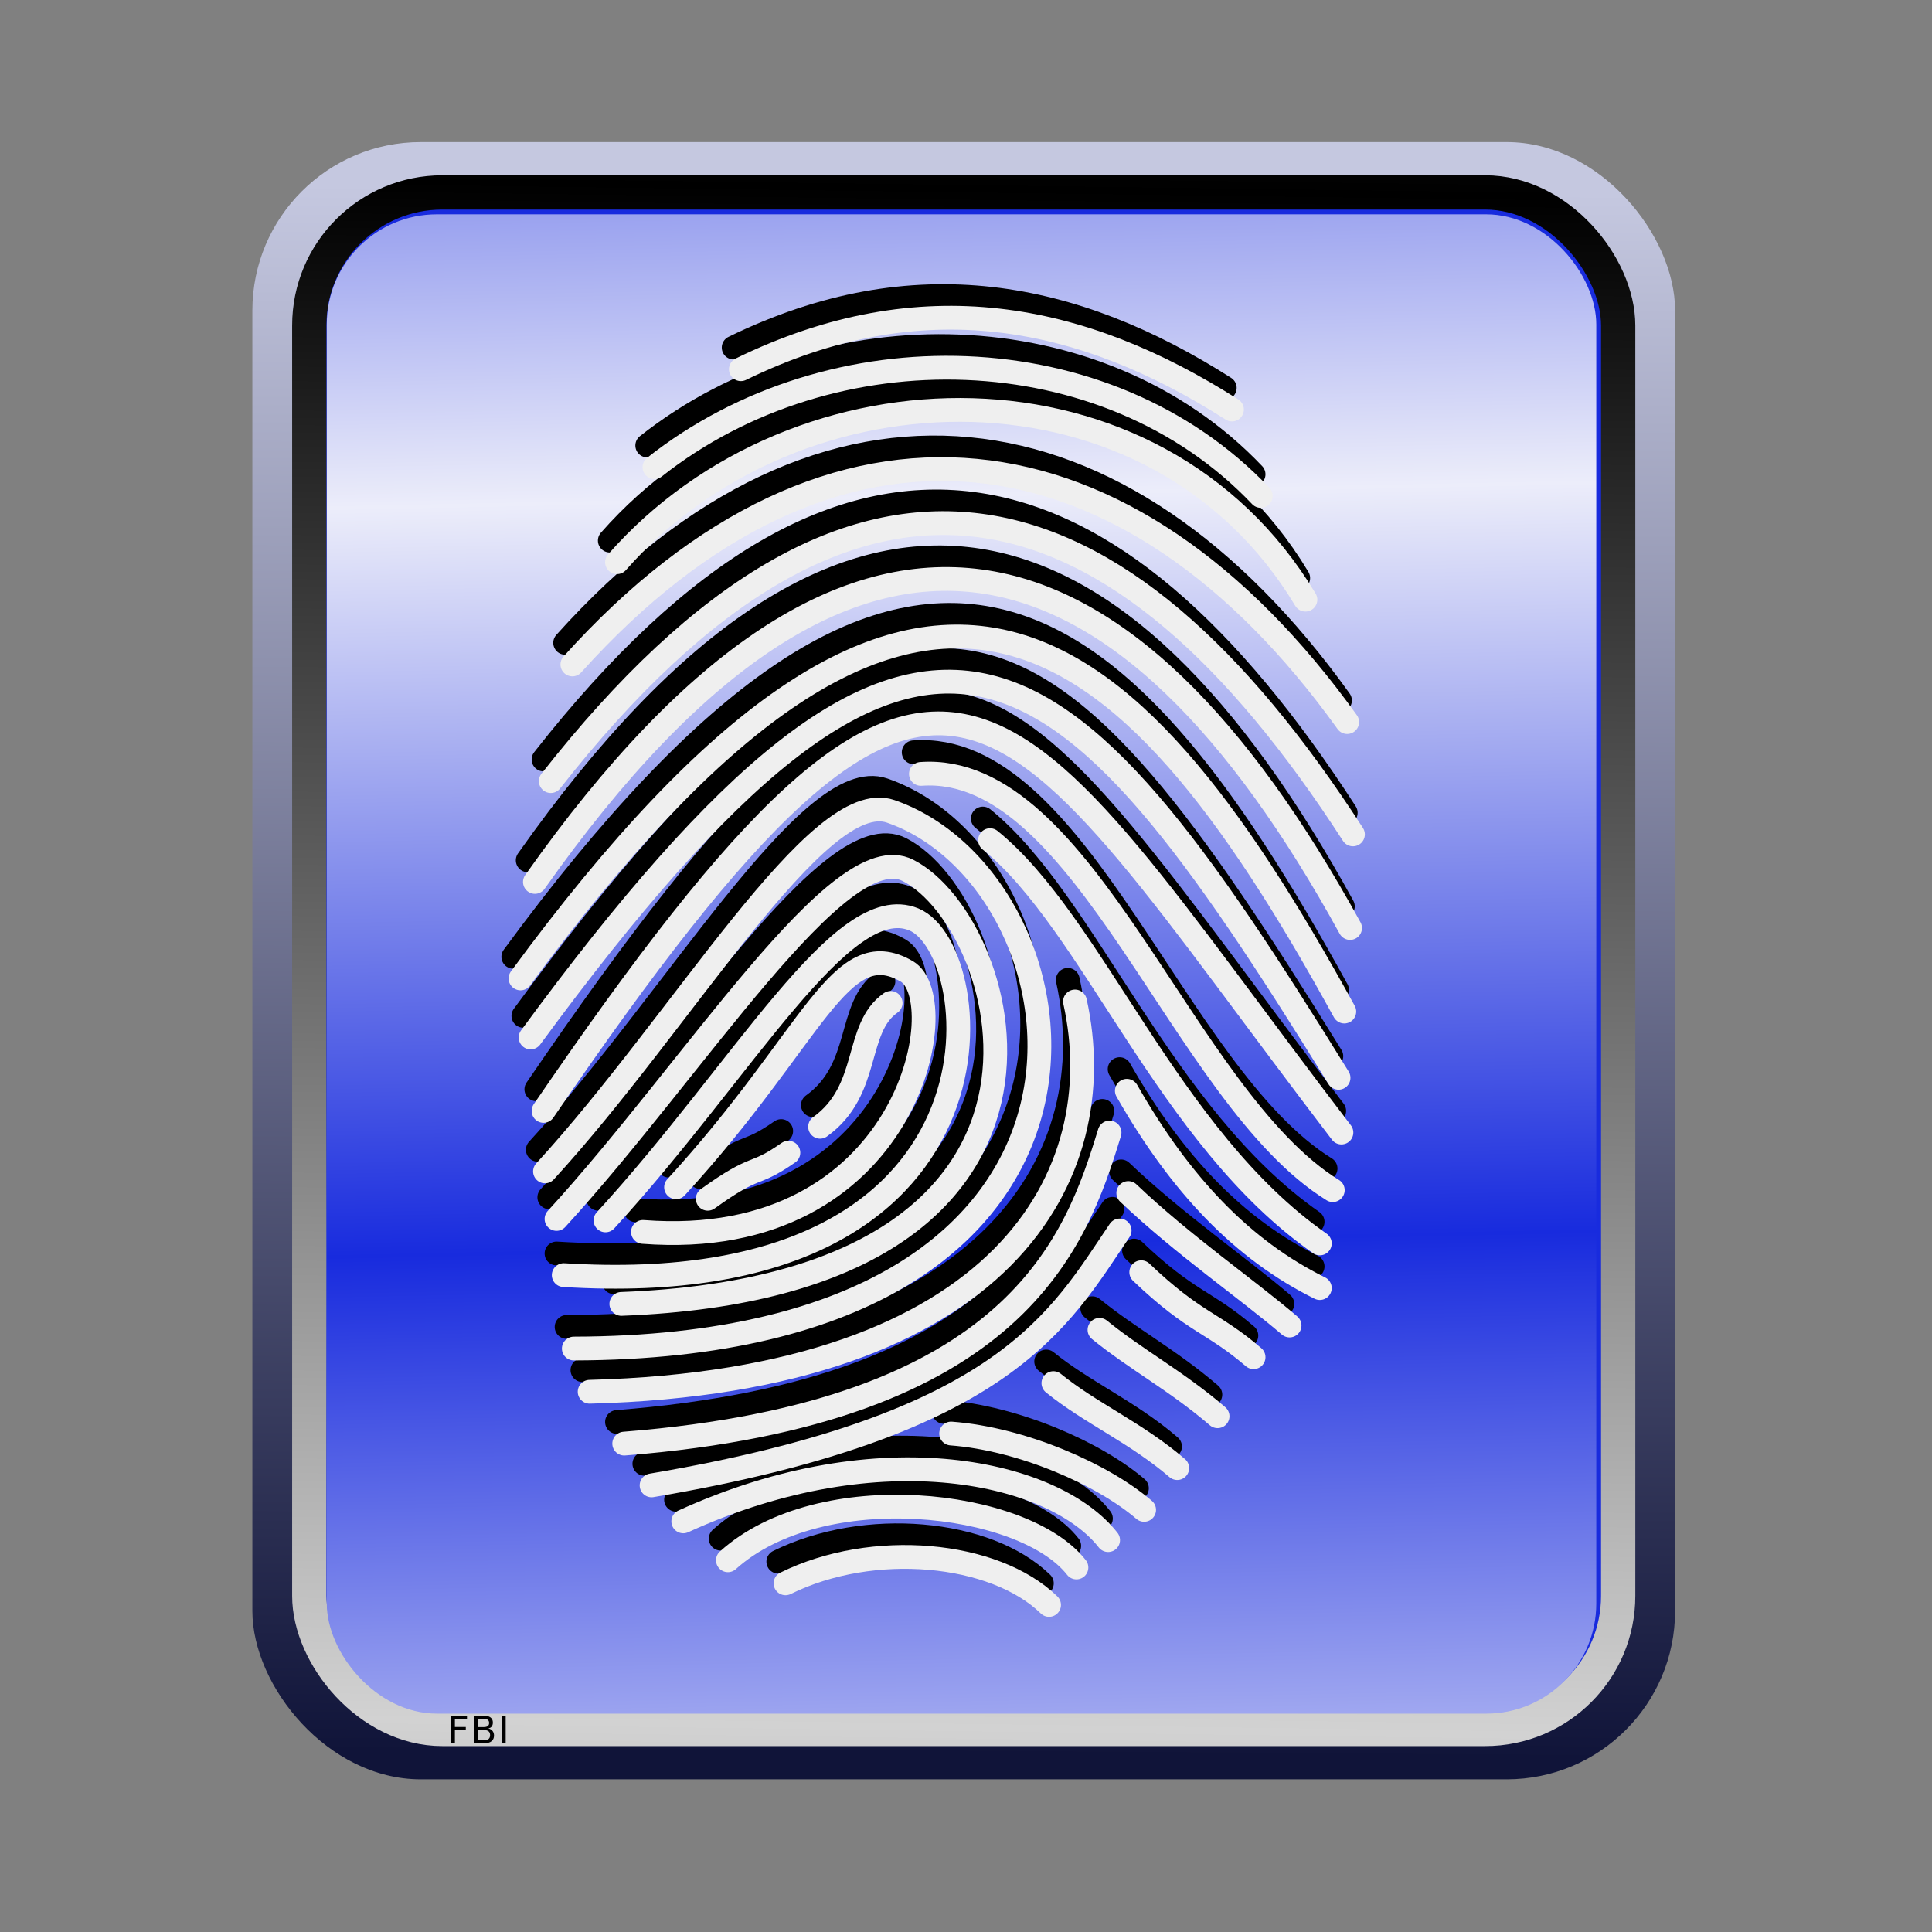 <?xml version="1.0" encoding="UTF-8" standalone="no"?>
<!-- Created with Inkscape (http://www.inkscape.org/) -->

<svg
   xmlns:dc="http://purl.org/dc/elements/1.1/"
   xmlns:cc="http://creativecommons.org/ns#"
   xmlns:rdf="http://www.w3.org/1999/02/22-rdf-syntax-ns#"
   xmlns:svg="http://www.w3.org/2000/svg"
   xmlns="http://www.w3.org/2000/svg"
   xmlns:xlink="http://www.w3.org/1999/xlink"
   xmlns:sodipodi="http://sodipodi.sourceforge.net/DTD/sodipodi-0.dtd"
   xmlns:inkscape="http://www.inkscape.org/namespaces/inkscape"
   id="svg2"
   version="1.1"
   inkscape:version="0.91 r13725"
   width="256"
   height="256"
   viewBox="0 0 256 256"
   sodipodi:docname="fingerprint-gui.svg">
  <rect x="0" y="0" width="256" height="256" fill="#808080" stroke="none"/>
  <defs
     id="defs6">
    <linearGradient
       id="linearGradient4292"
       inkscape:collect="always">
      <stop
         id="stop4294"
         offset="0"
         style="stop-color:#101439;stop-opacity:1" />
      <stop
         id="stop4296"
         offset="1"
         style="stop-color:#c5c8e0;stop-opacity:1" />
    </linearGradient>
    <linearGradient
       inkscape:collect="always"
       id="linearGradient4274">
      <stop
         style="stop-color:#182bde;stop-opacity:1;"
         offset="0"
         id="stop4276" />
      <stop
         style="stop-color:#ecedfa;stop-opacity:1"
         offset="1"
         id="stop4278" />
    </linearGradient>
    <linearGradient
       inkscape:collect="always"
       id="linearGradient4256">
      <stop
         style="stop-color:#d2d2d2;stop-opacity:1"
         offset="0"
         id="stop4258" />
      <stop
         style="stop-color:#000000;stop-opacity:1"
         offset="1"
         id="stop4260" />
    </linearGradient>
    <linearGradient
       inkscape:collect="always"
       xlink:href="#linearGradient4256"
       id="linearGradient4262"
       x1="111.216"
       y1="228.461"
       x2="113.873"
       y2="30.911"
       gradientUnits="userSpaceOnUse"
       spreadMethod="reflect"
       gradientTransform="matrix(1.032,0,0,1.032,3.857,-6.985)" />
    <linearGradient
       inkscape:collect="always"
       xlink:href="#linearGradient4274"
       id="linearGradient4280"
       x1="120.272"
       y1="166.498"
       x2="118.305"
       y2="70.393"
       gradientUnits="userSpaceOnUse"
       spreadMethod="reflect"
       gradientTransform="matrix(1.032,0,0,1.032,3.857,-6.985)" />
    <linearGradient
       inkscape:collect="always"
       xlink:href="#linearGradient4292"
       id="linearGradient4284"
       gradientUnits="userSpaceOnUse"
       spreadMethod="pad"
       x1="116.762"
       y1="223.921"
       x2="118.054"
       y2="39.769"
       gradientTransform="matrix(1.157,0,0,1.127,-10.764,-19.81)" />
  </defs>
  <sodipodi:namedview
     pagecolor="#ffffff"
     bordercolor="#666666"
     borderopacity="1"
     objecttolerance="10"
     gridtolerance="10"
     guidetolerance="10"
     inkscape:pageopacity="0"
     inkscape:pageshadow="2"
     inkscape:window-width="1920"
     inkscape:window-height="1056"
     id="namedview4"
     showgrid="false"
     inkscape:zoom="3.5585938"
     inkscape:cx="128"
     inkscape:cy="128.28101"
     inkscape:window-x="0"
     inkscape:window-y="0"
     inkscape:window-maximized="1"
     inkscape:current-layer="svg2" />
  <rect
     style="opacity:1;fill:url(#linearGradient4284);fill-opacity:1;stroke:none;stroke-width:4.4;stroke-linecap:round;stroke-linejoin:round;stroke-miterlimit:4;stroke-dasharray:none;stroke-dashoffset:0;stroke-opacity:1"
     id="rect4282"
     width="188.517"
     height="216.94"
     x="33.44"
     y="18.828"
     ry="22.315" />
  <rect
     style="opacity:1;fill:#182bde;fill-opacity:1;stroke:url(#linearGradient4262);stroke-width:4.541;stroke-linecap:round;stroke-linejoin:round;stroke-miterlimit:4;stroke-dasharray:none;stroke-dashoffset:0;stroke-opacity:1"
     id="rect4254"
     width="173.436"
     height="203.598"
     x="40.981"
     y="25.498"
     ry="17.63" />
  <rect
     ry="14.593"
     y="28.399"
     x="43.301"
     height="198.668"
     width="168.215"
     id="rect4272"
     style="opacity:1;fill:url(#linearGradient4280);fill-opacity:1;stroke:none;stroke-width:4.4;stroke-linecap:round;stroke-linejoin:round;stroke-miterlimit:4;stroke-dasharray:none;stroke-dashoffset:0;stroke-opacity:1" />
  <g
     id="g4192"
     transform="matrix(1.133,0,0,1.133,-8.924,-22.161)">
    <g
       style="stroke:#000000;stroke-opacity:1"
       transform="matrix(0.309,0,0,0.309,66.392,52.968)"
       id="g4196">
      <path
         style="fill:none;fill-rule:evenodd;stroke:#000000;stroke-width:9;stroke-linecap:round;stroke-linejoin:miter;stroke-miterlimit:4;stroke-dasharray:none;stroke-opacity:1"
         d="M 88.305,23.439 C 156.678,-9.959 217.41,2.492 274.182,38.702"
         id="path4138"
         inkscape:connector-curvature="0"
         sodipodi:nodetypes="cc" />
      <path
         sodipodi:nodetypes="cc"
         inkscape:connector-curvature="0"
         id="path4140"
         d="M 55.6,60.505 C 122.706,7.477 226.681,9.918 285.084,71.407"
         style="fill:none;fill-rule:evenodd;stroke:#000000;stroke-width:9;stroke-linecap:round;stroke-linejoin:miter;stroke-miterlimit:4;stroke-dasharray:none;stroke-opacity:1" />
      <path
         style="fill:none;fill-rule:evenodd;stroke:#000000;stroke-width:9;stroke-linecap:round;stroke-linejoin:miter;stroke-miterlimit:4;stroke-dasharray:none;stroke-opacity:1"
         d="M 41.427,96.482 C 109.776,18.62 245.232,16.103 301.982,110.654"
         id="path4142"
         inkscape:connector-curvature="0"
         sodipodi:nodetypes="cc" />
      <path
         sodipodi:nodetypes="cc"
         inkscape:connector-curvature="0"
         id="path4144"
         d="M 24.529,135.183 C 123.187,25.41 235.44,42.146 317.79,156.987"
         style="fill:none;fill-rule:evenodd;stroke:#000000;stroke-width:9;stroke-linecap:round;stroke-linejoin:miter;stroke-miterlimit:4;stroke-dasharray:none;stroke-opacity:1" />
      <path
         style="fill:none;fill-rule:evenodd;stroke:#000000;stroke-width:9;stroke-linecap:round;stroke-linejoin:miter;stroke-miterlimit:4;stroke-dasharray:none;stroke-opacity:1"
         d="M 16.353,179.336 C 132.664,30.939 231.723,62.961 319.97,199.504"
         id="path4146"
         inkscape:connector-curvature="0"
         sodipodi:nodetypes="cc" />
      <path
         sodipodi:nodetypes="cc"
         inkscape:connector-curvature="0"
         id="path4148"
         d="M 10.357,217.492 C 132.725,44.002 234.663,81.696 318.88,234.935"
         style="fill:none;fill-rule:evenodd;stroke:#000000;stroke-width:9;stroke-linecap:round;stroke-linejoin:miter;stroke-miterlimit:4;stroke-dasharray:none;stroke-opacity:1" />
      <path
         style="fill:none;fill-rule:evenodd;stroke:#000000;stroke-width:9;stroke-linecap:round;stroke-linejoin:miter;stroke-miterlimit:4;stroke-dasharray:none;stroke-opacity:1"
         d="M 4.906,254.014 C 155.074,49.453 232.483,113.312 316.699,266.551"
         id="path4150"
         inkscape:connector-curvature="0"
         sodipodi:nodetypes="cc" />
      <path
         sodipodi:nodetypes="cc"
         inkscape:connector-curvature="0"
         id="path4152"
         d="M 8.721,276.363 C 158.89,71.801 207.953,119.308 314.519,291.625"
         style="fill:none;fill-rule:evenodd;stroke:#000000;stroke-width:9;stroke-linecap:round;stroke-linejoin:miter;stroke-miterlimit:4;stroke-dasharray:none;stroke-opacity:1" />
      <path
         style="fill:none;fill-rule:evenodd;stroke:#000000;stroke-width:9;stroke-linecap:round;stroke-linejoin:miter;stroke-miterlimit:4;stroke-dasharray:none;stroke-opacity:1"
         d="M 13.627,304.162 C 169.246,76.162 185.06,141.657 315.609,312.339"
         id="path4154"
         inkscape:connector-curvature="0"
         sodipodi:nodetypes="cc" />
      <path
         sodipodi:nodetypes="cc"
         inkscape:connector-curvature="0"
         id="path4156"
         d="m 156.442,176.61 c 62.088,-4.485 98.911,122.305 155.897,157.532"
         style="fill:none;fill-rule:evenodd;stroke:#000000;stroke-width:9;stroke-linecap:round;stroke-linejoin:miter;stroke-miterlimit:4;stroke-dasharray:none;stroke-opacity:1" />
      <path
         style="fill:none;fill-rule:evenodd;stroke:#000000;stroke-width:9;stroke-linecap:round;stroke-linejoin:miter;stroke-miterlimit:4;stroke-dasharray:none;stroke-opacity:1"
         d="m 182.606,201.685 c 38.97,31.476 67.314,112.562 124.826,152.626"
         id="path4158"
         inkscape:connector-curvature="0"
         sodipodi:nodetypes="cc" />
      <path
         sodipodi:nodetypes="cc"
         inkscape:connector-curvature="0"
         id="path4160"
         d="m 234.39,296.531 c 20.437,35.837 43.875,60.233 73.043,74.678"
         style="fill:none;fill-rule:evenodd;stroke:#000000;stroke-width:9;stroke-linecap:round;stroke-linejoin:miter;stroke-miterlimit:4;stroke-dasharray:none;stroke-opacity:1" />
      <path
         style="fill:none;fill-rule:evenodd;stroke:#000000;stroke-width:9;stroke-linecap:round;stroke-linejoin:miter;stroke-miterlimit:4;stroke-dasharray:none;stroke-opacity:1"
         d="m 234.935,335.233 c 20.437,19.484 45.51,36.794 61.051,50.149"
         id="path4162"
         inkscape:connector-curvature="0"
         sodipodi:nodetypes="cc" />
      <path
         sodipodi:nodetypes="cc"
         inkscape:connector-curvature="0"
         id="path4164"
         d="m 239.841,365.213 c 20.437,19.484 26.977,18.806 42.517,32.161"
         style="fill:none;fill-rule:evenodd;stroke:#000000;stroke-width:9;stroke-linecap:round;stroke-linejoin:miter;stroke-miterlimit:4;stroke-dasharray:none;stroke-opacity:1" />
      <path
         style="fill:none;fill-rule:evenodd;stroke:#000000;stroke-width:9;stroke-linecap:round;stroke-linejoin:miter;stroke-miterlimit:4;stroke-dasharray:none;stroke-opacity:1"
         d="m 224.034,387.017 c 13.895,11.308 29.157,19.351 44.698,32.706"
         id="path4166"
         inkscape:connector-curvature="0"
         sodipodi:nodetypes="cc" />
      <path
         sodipodi:nodetypes="cc"
         inkscape:connector-curvature="0"
         id="path4168"
         d="m 206.59,407.185 c 13.895,11.308 31.338,18.806 46.878,32.161"
         style="fill:none;fill-rule:evenodd;stroke:#000000;stroke-width:9;stroke-linecap:round;stroke-linejoin:miter;stroke-miterlimit:4;stroke-dasharray:none;stroke-opacity:1" />
      <path
         style="fill:none;fill-rule:evenodd;stroke:#000000;stroke-width:9;stroke-linecap:round;stroke-linejoin:miter;stroke-miterlimit:4;stroke-dasharray:none;stroke-opacity:1"
         d="m 167.889,426.263 c 26.978,2.041 57.502,15.535 73.043,28.89"
         id="path4170"
         inkscape:connector-curvature="0"
         sodipodi:nodetypes="cc" />
      <path
         sodipodi:nodetypes="cc"
         inkscape:connector-curvature="0"
         id="path4172"
         d="m 66.501,459.514 c 75.359,-34.362 140.809,-18.515 160.803,7.086"
         style="fill:none;fill-rule:evenodd;stroke:#000000;stroke-width:9;stroke-linecap:round;stroke-linejoin:miter;stroke-miterlimit:4;stroke-dasharray:none;stroke-opacity:1" />
      <path
         style="fill:none;fill-rule:evenodd;stroke:#000000;stroke-width:9;stroke-linecap:round;stroke-linejoin:miter;stroke-miterlimit:4;stroke-dasharray:none;stroke-opacity:1"
         d="M 83.399,474.232 C 118.421,442.595 195.319,451.356 215.312,476.957"
         id="path4174"
         inkscape:connector-curvature="0"
         sodipodi:nodetypes="cc" />
      <path
         sodipodi:nodetypes="cc"
         inkscape:connector-curvature="0"
         id="path4176"
         d="m 105.203,482.953 c 32.978,-16.306 79.035,-11.999 99.752,8.176"
         style="fill:none;fill-rule:evenodd;stroke:#000000;stroke-width:9;stroke-linecap:round;stroke-linejoin:miter;stroke-miterlimit:4;stroke-dasharray:none;stroke-opacity:1" />
      <path
         sodipodi:nodetypes="csc"
         inkscape:connector-curvature="0"
         id="path4178"
         d="M 14.172,327.056 C 66.567,269.903 117.375,181.194 145.036,190.795 222.338,217.624 250.52,393.576 25.074,394.103"
         style="fill:none;fill-rule:evenodd;stroke:#000000;stroke-width:9;stroke-linecap:round;stroke-linejoin:miter;stroke-miterlimit:4;stroke-dasharray:none;stroke-opacity:1" />
      <path
         style="fill:none;fill-rule:evenodd;stroke:#000000;stroke-width:9;stroke-linecap:round;stroke-linejoin:miter;stroke-miterlimit:4;stroke-dasharray:none;stroke-opacity:1"
         d="M 18.533,345.044 C 70.927,287.891 125.516,199.797 151.578,213.144 191.248,233.46 230.553,370.109 43.062,377.205"
         id="path4180"
         inkscape:connector-curvature="0"
         sodipodi:nodetypes="csc" />
      <path
         sodipodi:nodetypes="csc"
         inkscape:connector-curvature="0"
         id="path4182"
         d="M 37.066,345.589 C 89.46,288.436 126.674,220.55 153.758,231.677 181.981,243.271 195.122,377.195 21.259,366.303"
         style="fill:none;fill-rule:evenodd;stroke:#000000;stroke-width:9;stroke-linecap:round;stroke-linejoin:miter;stroke-miterlimit:4;stroke-dasharray:none;stroke-opacity:1" />
      <path
         style="fill:none;fill-rule:evenodd;stroke:#000000;stroke-width:9;stroke-linecap:round;stroke-linejoin:miter;stroke-miterlimit:4;stroke-dasharray:none;stroke-opacity:1"
         d="m 63.776,333.052 c 52.394,-57.153 61.874,-96.349 87.257,-81.752 18.464,10.618 0.857,106.396 -99.794,98.65"
         id="path4184"
         inkscape:connector-curvature="0"
         sodipodi:nodetypes="csc" />
      <path
         style="fill:none;fill-rule:evenodd;stroke:#000000;stroke-width:9;stroke-linecap:round;stroke-linejoin:miter;stroke-miterlimit:4;stroke-dasharray:none;stroke-opacity:1"
         d="m 144.995,263.28 c -13.904,9.673 -7.364,32.978 -26.71,46.878"
         id="path4186"
         inkscape:connector-curvature="0"
         sodipodi:nodetypes="cc" />
      <path
         sodipodi:nodetypes="cc"
         inkscape:connector-curvature="0"
         id="path4188"
         d="m 106.293,319.97 c -13.904,9.673 -11.18,3.543 -30.525,17.443"
         style="fill:none;fill-rule:evenodd;stroke:#000000;stroke-width:9;stroke-linecap:round;stroke-linejoin:miter;stroke-miterlimit:4;stroke-dasharray:none;stroke-opacity:1" />
      <path
         sodipodi:nodetypes="cc"
         inkscape:connector-curvature="0"
         id="path4190"
         d="M 214.767,262.735 C 229.207,328.007 188.325,406.368 31.07,410.456"
         style="fill:none;fill-rule:evenodd;stroke:#000000;stroke-width:9;stroke-linecap:round;stroke-linejoin:miter;stroke-miterlimit:4;stroke-dasharray:none;stroke-opacity:1" />
      <path
         style="fill:none;fill-rule:evenodd;stroke:#000000;stroke-width:9;stroke-linecap:round;stroke-linejoin:miter;stroke-miterlimit:4;stroke-dasharray:none;stroke-opacity:1"
         d="M 227.849,312.339 C 215.215,353.66 192.797,418.375 44.153,430.079"
         id="path4192"
         inkscape:connector-curvature="0"
         sodipodi:nodetypes="cc" />
      <path
         sodipodi:nodetypes="cc"
         inkscape:connector-curvature="0"
         id="path4194"
         d="m 231.665,349.405 c -22.751,33.585 -42.942,73.742 -177.155,96.482"
         style="fill:none;fill-rule:evenodd;stroke:#000000;stroke-width:9;stroke-linecap:round;stroke-linejoin:miter;stroke-miterlimit:4;stroke-dasharray:none;stroke-opacity:1" />
    </g>
    <g
       id="g4162"
       transform="matrix(0.309,0,0,0.309,67.235,55.497)"
       style="stroke:#efefef;stroke-opacity:1">
      <path
         sodipodi:nodetypes="cc"
         inkscape:connector-curvature="0"
         id="path4165"
         d="M 88.305,23.439 C 156.678,-9.959 217.41,2.492 274.182,38.702"
         style="fill:none;fill-rule:evenodd;stroke:#efefef;stroke-width:9;stroke-linecap:round;stroke-linejoin:miter;stroke-miterlimit:4;stroke-dasharray:none;stroke-opacity:1" />
      <path
         style="fill:none;fill-rule:evenodd;stroke:#efefef;stroke-width:9;stroke-linecap:round;stroke-linejoin:miter;stroke-miterlimit:4;stroke-dasharray:none;stroke-opacity:1"
         d="M 55.6,60.505 C 122.706,7.477 226.681,9.918 285.084,71.407"
         id="path4167"
         inkscape:connector-curvature="0"
         sodipodi:nodetypes="cc" />
      <path
         sodipodi:nodetypes="cc"
         inkscape:connector-curvature="0"
         id="path4169"
         d="M 41.427,96.482 C 109.776,18.62 245.232,16.103 301.982,110.654"
         style="fill:none;fill-rule:evenodd;stroke:#efefef;stroke-width:9;stroke-linecap:round;stroke-linejoin:miter;stroke-miterlimit:4;stroke-dasharray:none;stroke-opacity:1" />
      <path
         style="fill:none;fill-rule:evenodd;stroke:#efefef;stroke-width:9;stroke-linecap:round;stroke-linejoin:miter;stroke-miterlimit:4;stroke-dasharray:none;stroke-opacity:1"
         d="M 24.529,135.183 C 123.187,25.41 235.44,42.146 317.79,156.987"
         id="path4171"
         inkscape:connector-curvature="0"
         sodipodi:nodetypes="cc" />
      <path
         sodipodi:nodetypes="cc"
         inkscape:connector-curvature="0"
         id="path4173"
         d="M 16.353,179.336 C 132.664,30.939 231.723,62.961 319.97,199.504"
         style="fill:none;fill-rule:evenodd;stroke:#efefef;stroke-width:9;stroke-linecap:round;stroke-linejoin:miter;stroke-miterlimit:4;stroke-dasharray:none;stroke-opacity:1" />
      <path
         style="fill:none;fill-rule:evenodd;stroke:#efefef;stroke-width:9;stroke-linecap:round;stroke-linejoin:miter;stroke-miterlimit:4;stroke-dasharray:none;stroke-opacity:1"
         d="M 10.357,217.492 C 132.725,44.002 234.663,81.696 318.88,234.935"
         id="path4175"
         inkscape:connector-curvature="0"
         sodipodi:nodetypes="cc" />
      <path
         sodipodi:nodetypes="cc"
         inkscape:connector-curvature="0"
         id="path4177"
         d="M 4.906,254.014 C 155.074,49.453 232.483,113.312 316.699,266.551"
         style="fill:none;fill-rule:evenodd;stroke:#efefef;stroke-width:9;stroke-linecap:round;stroke-linejoin:miter;stroke-miterlimit:4;stroke-dasharray:none;stroke-opacity:1" />
      <path
         style="fill:none;fill-rule:evenodd;stroke:#efefef;stroke-width:9;stroke-linecap:round;stroke-linejoin:miter;stroke-miterlimit:4;stroke-dasharray:none;stroke-opacity:1"
         d="M 8.721,276.363 C 158.89,71.801 207.953,119.308 314.519,291.625"
         id="path4179"
         inkscape:connector-curvature="0"
         sodipodi:nodetypes="cc" />
      <path
         sodipodi:nodetypes="cc"
         inkscape:connector-curvature="0"
         id="path4181"
         d="M 13.627,304.162 C 169.246,76.162 185.06,141.657 315.609,312.339"
         style="fill:none;fill-rule:evenodd;stroke:#efefef;stroke-width:9;stroke-linecap:round;stroke-linejoin:miter;stroke-miterlimit:4;stroke-dasharray:none;stroke-opacity:1" />
      <path
         style="fill:none;fill-rule:evenodd;stroke:#efefef;stroke-width:9;stroke-linecap:round;stroke-linejoin:miter;stroke-miterlimit:4;stroke-dasharray:none;stroke-opacity:1"
         d="m 156.442,176.61 c 62.088,-4.485 98.911,122.305 155.897,157.532"
         id="path4183"
         inkscape:connector-curvature="0"
         sodipodi:nodetypes="cc" />
      <path
         sodipodi:nodetypes="cc"
         inkscape:connector-curvature="0"
         id="path4185"
         d="m 182.606,201.685 c 38.97,31.476 67.314,112.562 124.826,152.626"
         style="fill:none;fill-rule:evenodd;stroke:#efefef;stroke-width:9;stroke-linecap:round;stroke-linejoin:miter;stroke-miterlimit:4;stroke-dasharray:none;stroke-opacity:1" />
      <path
         style="fill:none;fill-rule:evenodd;stroke:#efefef;stroke-width:9;stroke-linecap:round;stroke-linejoin:miter;stroke-miterlimit:4;stroke-dasharray:none;stroke-opacity:1"
         d="m 234.39,296.531 c 20.437,35.837 43.875,60.233 73.043,74.678"
         id="path4187"
         inkscape:connector-curvature="0"
         sodipodi:nodetypes="cc" />
      <path
         sodipodi:nodetypes="cc"
         inkscape:connector-curvature="0"
         id="path4189"
         d="m 234.935,335.233 c 20.437,19.484 45.51,36.794 61.051,50.149"
         style="fill:none;fill-rule:evenodd;stroke:#efefef;stroke-width:9;stroke-linecap:round;stroke-linejoin:miter;stroke-miterlimit:4;stroke-dasharray:none;stroke-opacity:1" />
      <path
         style="fill:none;fill-rule:evenodd;stroke:#efefef;stroke-width:9;stroke-linecap:round;stroke-linejoin:miter;stroke-miterlimit:4;stroke-dasharray:none;stroke-opacity:1"
         d="m 239.841,365.213 c 20.437,19.484 26.977,18.806 42.517,32.161"
         id="path4191"
         inkscape:connector-curvature="0"
         sodipodi:nodetypes="cc" />
      <path
         sodipodi:nodetypes="cc"
         inkscape:connector-curvature="0"
         id="path4193"
         d="m 224.034,387.017 c 13.895,11.308 29.157,19.351 44.698,32.706"
         style="fill:none;fill-rule:evenodd;stroke:#efefef;stroke-width:9;stroke-linecap:round;stroke-linejoin:miter;stroke-miterlimit:4;stroke-dasharray:none;stroke-opacity:1" />
      <path
         style="fill:none;fill-rule:evenodd;stroke:#efefef;stroke-width:9;stroke-linecap:round;stroke-linejoin:miter;stroke-miterlimit:4;stroke-dasharray:none;stroke-opacity:1"
         d="m 206.59,407.185 c 13.895,11.308 31.338,18.806 46.878,32.161"
         id="path4195"
         inkscape:connector-curvature="0"
         sodipodi:nodetypes="cc" />
      <path
         sodipodi:nodetypes="cc"
         inkscape:connector-curvature="0"
         id="path4197"
         d="m 167.889,426.263 c 26.978,2.041 57.502,15.535 73.043,28.89"
         style="fill:none;fill-rule:evenodd;stroke:#efefef;stroke-width:9;stroke-linecap:round;stroke-linejoin:miter;stroke-miterlimit:4;stroke-dasharray:none;stroke-opacity:1" />
      <path
         style="fill:none;fill-rule:evenodd;stroke:#efefef;stroke-width:9;stroke-linecap:round;stroke-linejoin:miter;stroke-miterlimit:4;stroke-dasharray:none;stroke-opacity:1"
         d="m 66.501,459.514 c 75.359,-34.362 140.809,-18.515 160.803,7.086"
         id="path4199"
         inkscape:connector-curvature="0"
         sodipodi:nodetypes="cc" />
      <path
         sodipodi:nodetypes="cc"
         inkscape:connector-curvature="0"
         id="path4201"
         d="M 83.399,474.232 C 118.421,442.595 195.319,451.356 215.312,476.957"
         style="fill:none;fill-rule:evenodd;stroke:#efefef;stroke-width:9;stroke-linecap:round;stroke-linejoin:miter;stroke-miterlimit:4;stroke-dasharray:none;stroke-opacity:1" />
      <path
         style="fill:none;fill-rule:evenodd;stroke:#efefef;stroke-width:9;stroke-linecap:round;stroke-linejoin:miter;stroke-miterlimit:4;stroke-dasharray:none;stroke-opacity:1"
         d="m 105.203,482.953 c 32.978,-16.306 79.035,-11.999 99.752,8.176"
         id="path4203"
         inkscape:connector-curvature="0"
         sodipodi:nodetypes="cc" />
      <path
         style="fill:none;fill-rule:evenodd;stroke:#efefef;stroke-width:9;stroke-linecap:round;stroke-linejoin:miter;stroke-miterlimit:4;stroke-dasharray:none;stroke-opacity:1"
         d="M 14.172,327.056 C 66.567,269.903 117.375,181.194 145.036,190.795 222.338,217.624 250.52,393.576 25.074,394.103"
         id="path4205"
         inkscape:connector-curvature="0"
         sodipodi:nodetypes="csc" />
      <path
         sodipodi:nodetypes="csc"
         inkscape:connector-curvature="0"
         id="path4207"
         d="M 18.533,345.044 C 70.927,287.891 125.516,199.797 151.578,213.144 191.248,233.46 230.553,370.109 43.062,377.205"
         style="fill:none;fill-rule:evenodd;stroke:#efefef;stroke-width:9;stroke-linecap:round;stroke-linejoin:miter;stroke-miterlimit:4;stroke-dasharray:none;stroke-opacity:1" />
      <path
         style="fill:none;fill-rule:evenodd;stroke:#efefef;stroke-width:9;stroke-linecap:round;stroke-linejoin:miter;stroke-miterlimit:4;stroke-dasharray:none;stroke-opacity:1"
         d="M 37.066,345.589 C 89.46,288.436 126.674,220.55 153.758,231.677 181.981,243.271 195.122,377.195 21.259,366.303"
         id="path4209"
         inkscape:connector-curvature="0"
         sodipodi:nodetypes="csc" />
      <path
         sodipodi:nodetypes="csc"
         inkscape:connector-curvature="0"
         id="path4211"
         d="m 63.776,333.052 c 52.394,-57.153 61.874,-96.349 87.257,-81.752 18.464,10.618 0.857,106.396 -99.794,98.65"
         style="fill:none;fill-rule:evenodd;stroke:#efefef;stroke-width:9;stroke-linecap:round;stroke-linejoin:miter;stroke-miterlimit:4;stroke-dasharray:none;stroke-opacity:1" />
      <path
         sodipodi:nodetypes="cc"
         inkscape:connector-curvature="0"
         id="path4213"
         d="m 144.995,263.28 c -13.904,9.673 -7.364,32.978 -26.71,46.878"
         style="fill:none;fill-rule:evenodd;stroke:#efefef;stroke-width:9;stroke-linecap:round;stroke-linejoin:miter;stroke-miterlimit:4;stroke-dasharray:none;stroke-opacity:1" />
      <path
         style="fill:none;fill-rule:evenodd;stroke:#efefef;stroke-width:9;stroke-linecap:round;stroke-linejoin:miter;stroke-miterlimit:4;stroke-dasharray:none;stroke-opacity:1"
         d="m 106.293,319.97 c -13.904,9.673 -11.18,3.543 -30.525,17.443"
         id="path4215"
         inkscape:connector-curvature="0"
         sodipodi:nodetypes="cc" />
      <path
         style="fill:none;fill-rule:evenodd;stroke:#efefef;stroke-width:9;stroke-linecap:round;stroke-linejoin:miter;stroke-miterlimit:4;stroke-dasharray:none;stroke-opacity:1"
         d="M 214.767,262.735 C 229.207,328.007 188.325,406.368 31.07,410.456"
         id="path4217"
         inkscape:connector-curvature="0"
         sodipodi:nodetypes="cc" />
      <path
         sodipodi:nodetypes="cc"
         inkscape:connector-curvature="0"
         id="path4219"
         d="M 227.849,312.339 C 215.215,353.66 192.797,418.375 44.153,430.079"
         style="fill:none;fill-rule:evenodd;stroke:#efefef;stroke-width:9;stroke-linecap:round;stroke-linejoin:miter;stroke-miterlimit:4;stroke-dasharray:none;stroke-opacity:1" />
      <path
         style="fill:none;fill-rule:evenodd;stroke:#efefef;stroke-width:9;stroke-linecap:round;stroke-linejoin:miter;stroke-miterlimit:4;stroke-dasharray:none;stroke-opacity:1"
         d="m 231.665,349.405 c -22.751,33.585 -42.942,73.742 -177.155,96.482"
         id="path4221"
         inkscape:connector-curvature="0"
         sodipodi:nodetypes="cc" />
    </g>
  </g>
  <g
     style="font-style:normal;font-weight:normal;font-size:5px;line-height:125%;font-family:sans-serif;letter-spacing:0.21px;word-spacing:0px;fill:#000000;fill-opacity:1;stroke:none;stroke-width:1px;stroke-linecap:butt;stroke-linejoin:miter;stroke-opacity:1"
     id="text4298"
     transform="translate(98.634,93.576)">
    <path
       d="m -38.851,133.769 2.095,0 0,0.415 -1.602,0 0,1.074 1.445,0 0,0.415 -1.445,0 0,1.741 -0.493,0 0,-3.645 z"
       id="path4303"
       inkscape:connector-curvature="0" />
    <path
       d="m -35.267,135.673 0,1.335 0.791,0 q 0.398,0 0.588,-0.164 0.193,-0.166 0.193,-0.505 0,-0.342 -0.193,-0.503 -0.19,-0.164 -0.588,-0.164 l -0.791,0 z m 0,-1.499 0,1.099 0.73,0 q 0.361,0 0.537,-0.134 0.178,-0.137 0.178,-0.415 0,-0.276 -0.178,-0.413 -0.176,-0.137 -0.537,-0.137 l -0.73,0 z m -0.493,-0.405 1.26,0 q 0.564,0 0.869,0.234 0.305,0.234 0.305,0.666 0,0.334 -0.156,0.532 -0.156,0.198 -0.459,0.247 0.364,0.078 0.564,0.327 0.203,0.247 0.203,0.618 0,0.488 -0.332,0.754 -0.332,0.266 -0.945,0.266 l -1.309,0 0,-3.645 z"
       id="path4305"
       inkscape:connector-curvature="0" />
    <path
       d="m -32.122,133.769 0.493,0 0,3.645 -0.493,0 0,-3.645 z"
       id="path4307"
       inkscape:connector-curvature="0" />
  </g>
</svg>
